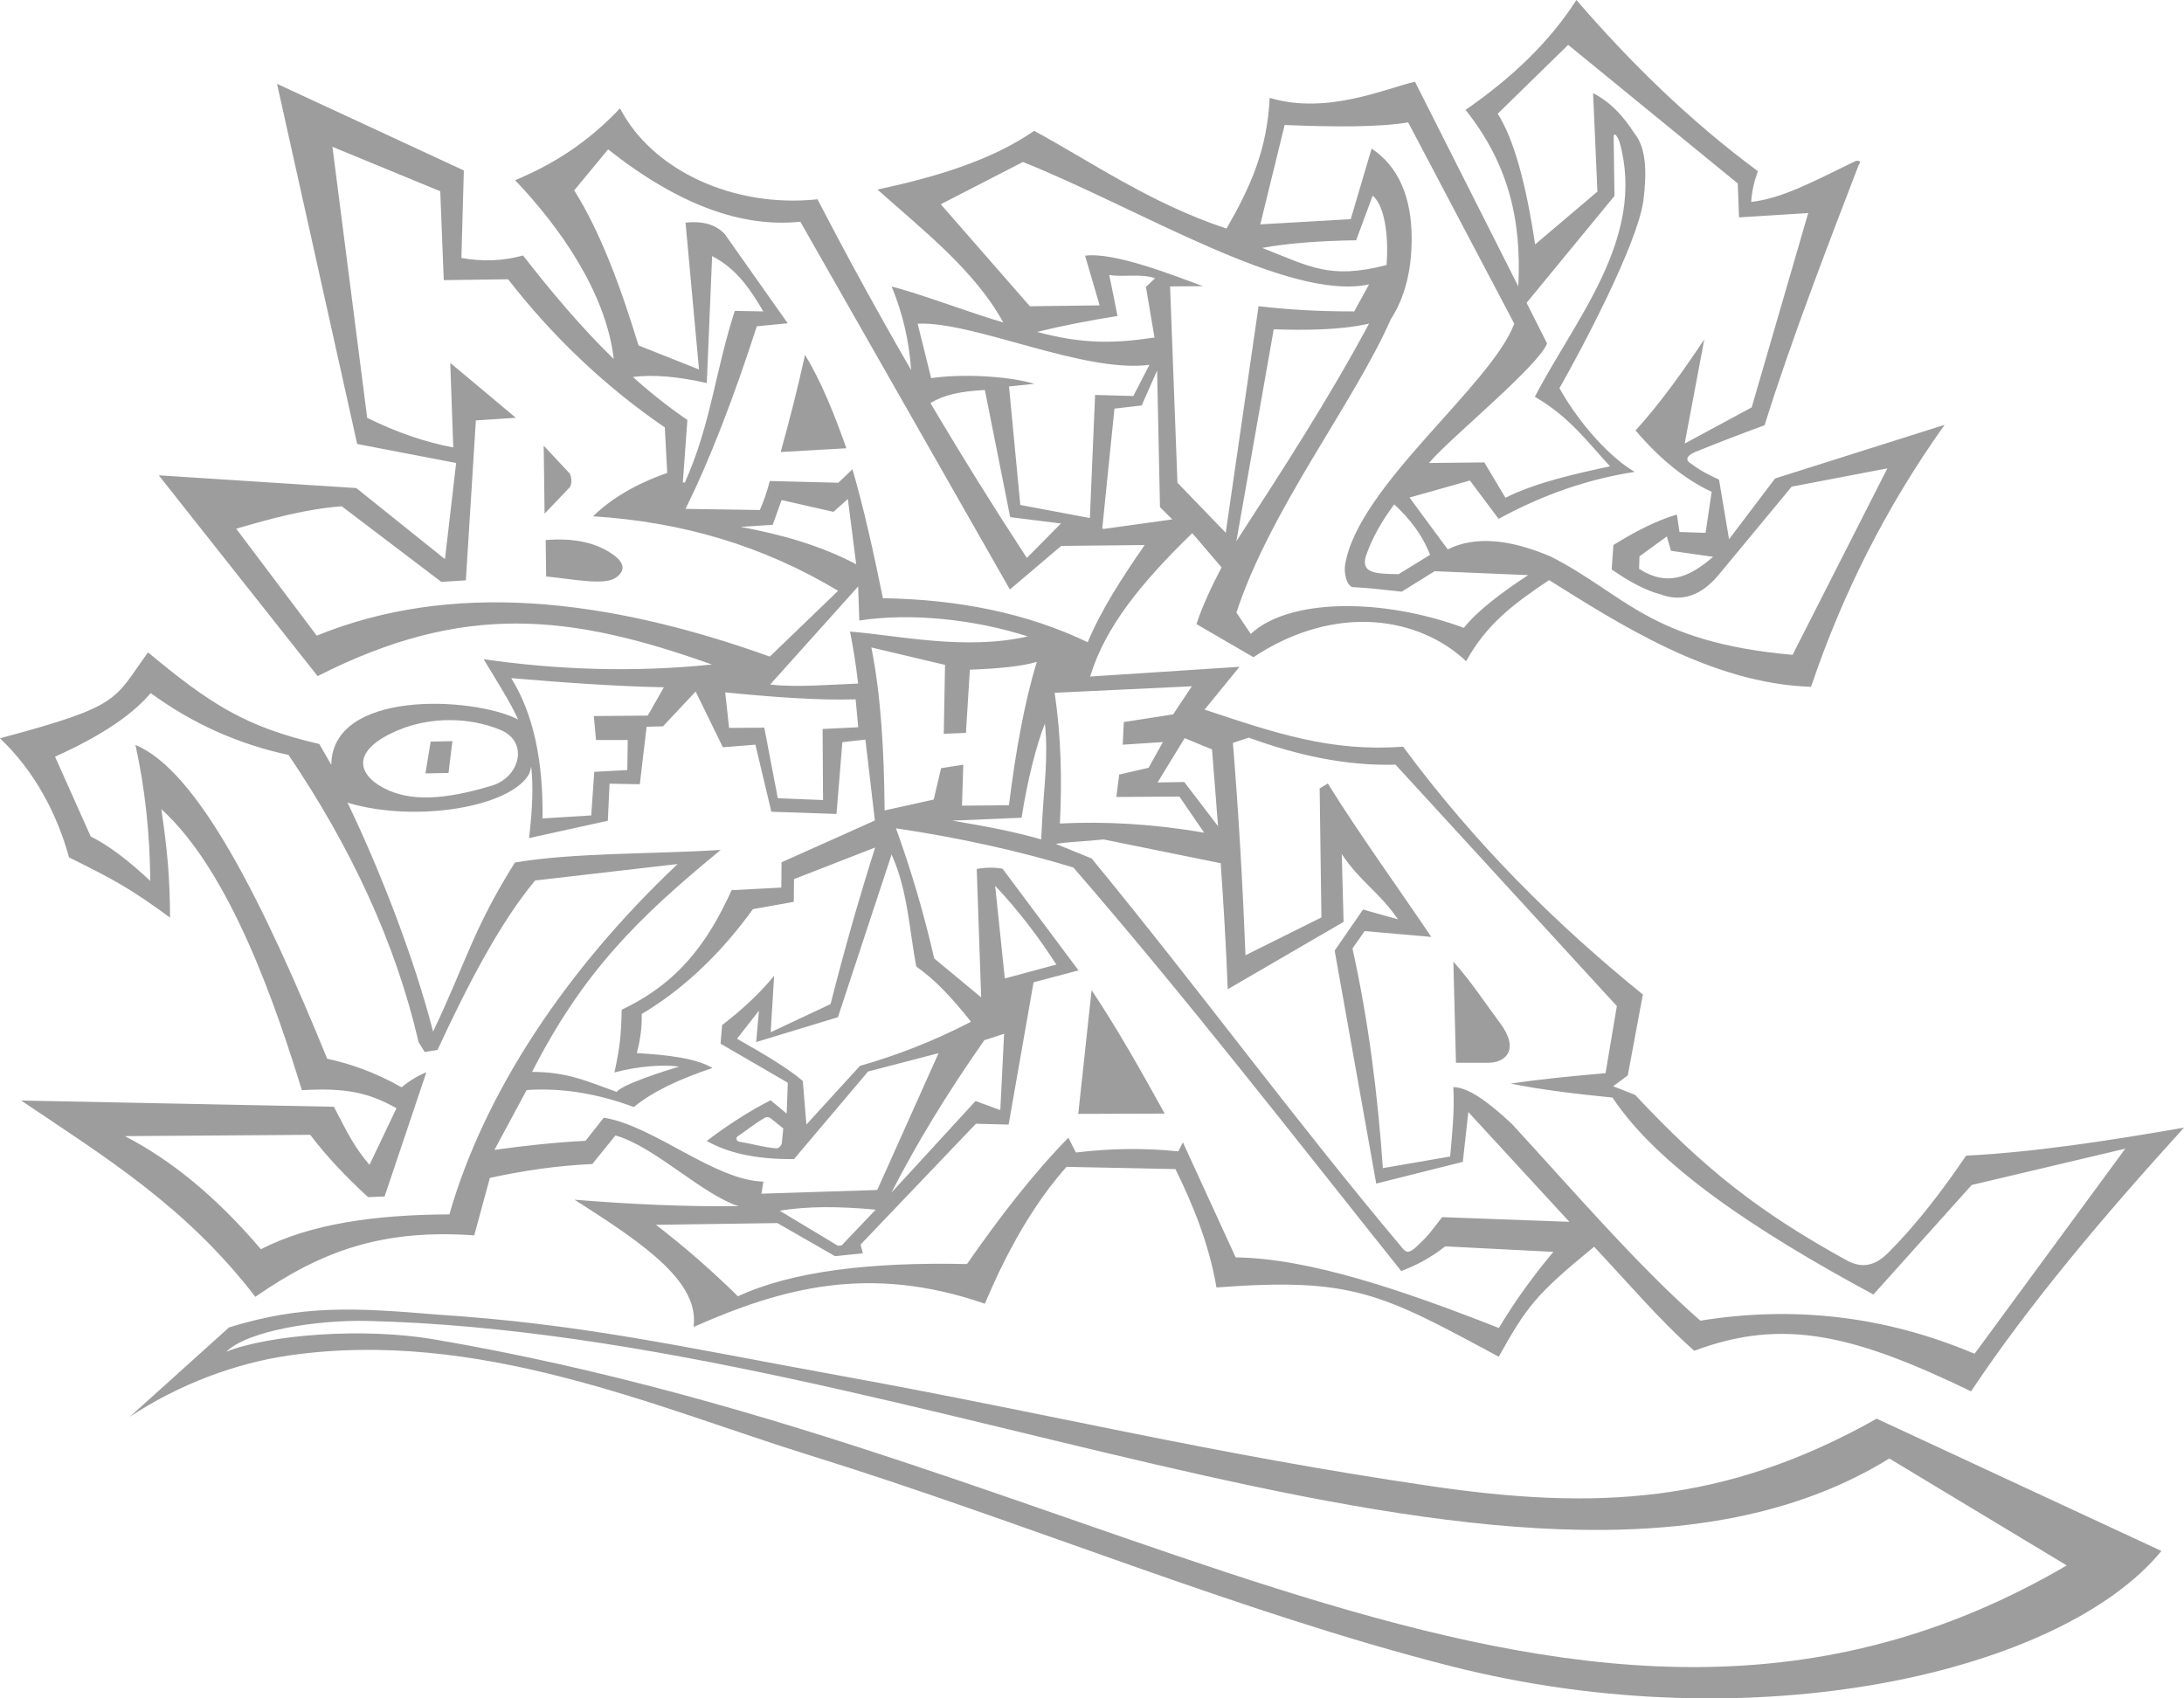 <svg width="72" height="56" viewBox="0 0 72 56" fill="none" xmlns="http://www.w3.org/2000/svg">
<path fill-rule="evenodd" clip-rule="evenodd" d="M15.211 8.506C15.914 8.632 16.592 8.604 17.244 8.424C18.168 9.612 19.149 10.781 20.234 11.839C19.978 9.632 18.431 7.46 16.982 5.942C18.18 5.443 19.344 4.736 20.44 3.572C21.496 5.61 24.173 6.866 26.951 6.571C27.941 8.482 28.969 10.358 30.038 12.203C29.968 11.248 29.776 10.383 29.396 9.448C30.289 9.668 32.06 10.341 33.074 10.632C32.142 8.929 30.47 7.626 28.929 6.251C30.858 5.834 32.675 5.294 34.094 4.314C35.968 5.331 37.96 6.722 40.435 7.536C41.227 6.161 41.775 4.938 41.858 3.227C43.753 3.799 45.718 2.901 46.648 2.695L50.053 9.442C50.176 7.162 49.676 5.337 48.316 3.623C49.82 2.582 51.076 1.397 51.969 0C53.732 2.044 55.677 3.958 57.951 5.644C57.83 5.981 57.752 6.319 57.732 6.657C58.72 6.55 59.709 6.023 61.119 5.336C61.234 5.261 61.401 5.306 61.28 5.428C60.373 7.792 59.06 11.175 58.174 14.02C57.394 14.308 56.627 14.601 55.884 14.904C55.664 14.999 55.558 15.119 55.673 15.235C56.077 15.529 56.222 15.604 56.671 15.814L57.002 17.78L58.519 15.776L64.108 14.008C62.167 16.729 60.727 19.617 59.705 22.645C56.407 22.546 53.321 20.534 51.07 19.128C49.96 19.869 49.016 20.556 48.334 21.802C46.815 20.363 44.069 19.857 41.321 21.669L39.443 20.577C39.633 19.997 39.949 19.321 40.271 18.708L39.305 17.579C37.61 19.222 36.419 20.703 35.94 22.307L40.863 21.986L39.711 23.398C42.042 24.172 43.878 24.799 46.255 24.619C48.639 27.847 51.316 30.486 54.16 32.791L53.663 35.46L53.181 35.816L53.905 36.101C56.194 38.55 58.013 39.981 60.901 41.568C61.305 41.777 61.733 41.811 62.23 41.327C63.197 40.359 64.032 39.258 64.816 38.105C67.04 37.992 69.5 37.617 72 37.181C69.349 40.098 66.894 43.003 64.98 45.875C61.142 44.023 58.803 43.433 55.856 44.538C54.738 43.56 53.577 42.193 52.553 41.108C50.606 42.702 50.328 43.093 49.409 44.735C45.529 42.643 44.588 42.112 40.104 42.451C39.858 41.02 39.339 39.747 38.751 38.547L35.161 38.474C33.617 40.197 32.701 42.455 32.468 42.986C28.657 41.671 25.787 42.463 22.865 43.753C23.054 42.297 21.36 41.092 18.939 39.557C20.764 39.706 22.571 39.79 24.351 39.771C23.141 39.383 21.578 37.8 20.289 37.439L19.528 38.38C18.327 38.439 17.293 38.592 16.15 38.838L15.634 40.733C12.629 40.522 10.63 41.225 8.418 42.759C6.101 39.75 3.438 38.139 0.697 36.287L11.008 36.493C11.47 37.385 11.68 37.818 12.181 38.408L13.071 36.541C12.163 36.032 11.425 35.861 9.952 35.946C9.114 33.229 7.611 28.755 5.319 26.68C5.517 28.034 5.598 28.908 5.606 30.255C4.269 29.277 3.776 29.016 2.277 28.27C1.87 26.81 1.144 25.433 0 24.343C4.03 23.265 3.728 23.092 4.88 21.51C6.926 23.212 8.095 23.972 10.526 24.531L10.921 25.219C10.947 22.735 15.559 22.971 17.053 23.708C17.064 23.715 17.075 23.723 17.085 23.731C16.813 23.132 16.428 22.54 15.944 21.735C18.284 22.075 20.825 22.184 23.47 21.91C18.791 20.244 15.287 19.847 10.471 22.293L5.234 15.672L11.746 16.093L14.669 18.436L15.038 15.266L11.775 14.639L9.133 2.764L15.291 5.62L15.211 8.506ZM17.541 35.343C18.716 35.343 19.37 35.66 20.334 36.004C20.461 35.775 22.001 35.275 22.388 35.172C21.909 35.09 21.014 35.154 20.256 35.362C20.436 34.528 20.475 34.177 20.496 33.293C22.346 32.415 23.317 31.116 24.12 29.351L25.758 29.266L25.766 28.432L28.842 27.054L28.53 24.387L27.77 24.471L27.577 26.838L25.43 26.765L24.903 24.554L23.831 24.639L22.933 22.801L21.858 23.948L21.317 23.963L21.093 25.858L20.095 25.84L20.038 27.063L17.442 27.633C17.559 26.642 17.58 25.899 17.513 25.279C17.495 25.36 17.472 25.44 17.444 25.517C16.843 26.604 13.748 27.135 11.498 26.479C11.481 26.47 11.465 26.461 11.45 26.452C12.535 28.7 13.658 31.605 14.278 34.014C15.357 31.748 15.591 30.646 16.975 28.439C18.908 28.111 21.496 28.164 23.758 28.026C20.995 30.291 19.21 32.076 17.541 35.343ZM25.705 39.921L27.623 41.075L27.748 41.062L28.811 39.947L28.868 39.886C27.701 39.776 26.626 39.764 25.705 39.921ZM29.387 39.325L29.486 39.218L32.161 36.303L32.977 36.602L33.102 34.086L32.472 34.293L32.463 34.281C31.184 36.099 30.187 37.765 29.387 39.325ZM32.01 33.69L31.995 33.669C31.427 32.952 30.843 32.31 30.207 31.871C29.983 30.696 29.922 29.376 29.429 28.263C29.417 28.232 29.407 28.202 29.394 28.172L27.624 33.54L24.929 34.359L25.021 33.323L24.297 34.249C25.178 34.749 26.001 35.237 26.467 35.645L26.584 37.079L28.35 35.145C29.508 34.812 30.713 34.365 32.01 33.69ZM25.822 37.207L25.425 36.887C25.349 36.825 25.267 36.806 25.17 36.883C24.895 37.036 24.575 37.301 24.314 37.471C24.239 37.541 24.299 37.632 24.364 37.642C24.756 37.705 25.221 37.842 25.61 37.864C25.657 37.867 25.755 37.791 25.775 37.692L25.822 37.207ZM51.737 40.286L48.406 36.667L48.225 38.309L45.37 39.026L44 31.344L44.934 29.99L46.087 30.311C45.455 29.394 44.851 29.088 44.234 28.16L44.294 30.397L40.475 32.617C40.422 31.253 40.34 29.856 40.243 28.462L36.38 27.678C35.8 27.743 35.279 27.752 34.806 27.824L35.988 28.306C39.565 32.656 42.626 36.862 46.252 41.176C46.407 41.353 46.505 41.252 46.647 41.155C47.092 40.74 47.158 40.633 47.542 40.132L51.737 40.286ZM34.325 27.678L34.354 27.123C34.419 25.87 34.563 25.017 34.448 23.856C34.181 24.523 33.871 25.711 33.679 26.962L31.398 27.058C32.294 27.215 33.316 27.384 34.325 27.678ZM33.126 32.262L34.824 31.804C34.237 30.895 33.578 30.023 32.807 29.206L33.126 32.262ZM39.054 24.339L38.161 25.8L39.042 25.785L40.155 27.242C40.091 26.39 40.023 25.543 39.956 24.709L39.054 24.339ZM33.884 20.984C32.127 20.422 30.042 20.197 28.329 20.46L28.29 19.337L25.391 22.569C26.207 22.677 27.537 22.564 28.289 22.539C28.22 21.906 28.109 21.253 28.023 20.825C29.556 20.941 31.813 21.459 33.884 20.984ZM50.327 9.985L51.002 11.324C50.727 12.053 47.883 14.387 47.185 15.179L47.109 15.266L48.934 15.247L49.63 16.413C50.64 15.902 52.021 15.602 53.079 15.377C52.345 14.586 51.752 13.752 50.6 13.083C51.914 10.536 54.276 7.853 53.394 4.69C53.322 4.483 53.187 4.305 53.198 4.557L53.224 6.461L50.327 9.985ZM45.964 16.631C45.573 17.155 45.232 17.724 45.019 18.367C44.883 18.903 45.351 18.921 46.109 18.931L47.141 18.296L47.146 18.297C46.885 17.621 46.462 17.091 45.964 16.631ZM56.478 18.36L55.088 18.161L54.95 17.688L54.048 18.345L54.036 18.755C54.964 19.353 55.688 19.036 56.478 18.36ZM41.612 8.174C43.197 8.795 43.823 9.215 45.68 8.748L45.71 8.737C45.776 7.97 45.699 6.827 45.253 6.451L44.708 7.923C43.541 7.939 42.493 8.015 41.612 8.174ZM45.133 10.67C44.118 10.901 42.94 10.885 41.991 10.858L40.76 17.844C42.22 15.59 43.798 13.166 45.133 10.67ZM34.187 10.944C35.676 11.342 36.697 11.334 38.06 11.129L37.778 9.46L38.082 9.173C37.599 9.011 36.997 9.147 36.569 9.066L36.842 10.418C35.902 10.57 35.038 10.735 34.187 10.944ZM38.146 12.218L37.638 13.369L36.74 13.473L36.338 17.429L36.398 17.439L38.647 17.126L38.241 16.719L38.146 12.218ZM30.674 13.29C31.699 15.023 32.759 16.725 33.852 18.397L34.976 17.261L33.303 17.051L32.468 12.86C31.633 12.902 31.116 13.024 30.674 13.29ZM20.865 12.43C21.433 12.94 22.029 13.416 22.661 13.847L22.511 15.908C22.541 15.912 22.573 15.917 22.578 15.907C23.437 13.997 23.572 12.264 24.224 10.25L25.163 10.268C24.779 9.614 24.316 8.873 23.476 8.444L23.301 12.63C22.364 12.418 21.546 12.342 20.865 12.43ZM24.419 17.373C25.744 17.621 27.024 17.973 28.226 18.605L27.952 16.453L27.477 16.877L25.767 16.488L25.474 17.305L24.419 17.373ZM14.943 14.754C14.023 14.582 13.076 14.256 12.105 13.777L10.959 4.84L14.514 6.306L14.629 9.237L16.75 9.208C18.265 11.158 20.018 12.795 21.917 14.093L21.996 15.594C20.945 15.962 20.144 16.445 19.552 17.023C22.493 17.211 25.148 17.99 27.63 19.48L25.379 21.649C19.908 19.689 14.845 19.166 10.442 20.959L7.787 17.433C8.941 17.096 10.112 16.779 11.266 16.693L14.549 19.186L15.358 19.135L15.688 13.862L17.007 13.776L14.843 11.965L14.943 14.754ZM17.953 16.937L17.924 14.695L18.785 15.615C18.846 15.763 18.864 15.912 18.791 16.059L17.953 16.937ZM17.99 17.807C18.898 17.733 19.681 17.876 20.284 18.339C20.626 18.622 20.583 18.858 20.277 19.064C19.883 19.299 18.925 19.101 18.005 19.007L17.99 17.807ZM25.737 14.904C26.022 13.879 26.293 12.821 26.54 11.699C27.096 12.624 27.517 13.684 27.902 14.781L25.737 14.904ZM28.103 15.473L27.637 15.917L25.379 15.86C25.287 16.206 25.18 16.528 25.05 16.816L22.599 16.779C23.422 15.119 24.202 13.071 24.95 10.759L25.968 10.658L23.889 7.713C23.581 7.386 23.137 7.284 22.6 7.34L23.044 12.182L21.051 11.391C20.457 9.444 19.792 7.649 18.93 6.276L20.048 4.925C22.354 6.751 24.461 7.514 26.384 7.31L33.293 19.437L34.985 18L37.737 17.971C36.971 19.071 36.281 20.154 35.859 21.176C33.865 20.219 31.599 19.764 29.107 19.724C28.802 18.231 28.483 16.774 28.103 15.473ZM34.102 12.655C33.152 12.376 31.606 12.329 30.698 12.469L30.252 10.673C32.102 10.587 35.699 12.31 37.893 12.03L37.362 13.058L36.102 13.022L35.93 17.081L33.636 16.65L33.264 12.743L34.102 12.655ZM38.817 15.917L38.574 9.444L39.657 9.436C38.727 9.093 36.724 8.299 35.772 8.431L36.252 10.069L33.952 10.098L31.014 6.735L33.723 5.341C37.555 6.873 42.476 9.942 45.133 9.378L44.645 10.268C43.495 10.27 42.45 10.21 41.491 10.096L40.409 17.567L38.817 15.917ZM45.218 4.898L44.53 7.226L41.548 7.398L42.351 4.121C43.999 4.189 45.464 4.197 46.423 4.035L49.921 10.673C49.152 12.718 44.77 16.027 44.345 18.618C44.304 18.874 44.373 19.259 44.574 19.358C45.11 19.381 45.615 19.444 46.208 19.509L47.297 18.834L50.379 18.963C49.47 19.559 48.707 20.143 48.258 20.701C45.543 19.701 42.492 19.73 41.234 20.902L40.761 20.198C41.882 16.779 44.635 13.288 45.85 10.528C46.338 9.775 46.535 8.866 46.539 7.884C46.543 6.468 46.078 5.471 45.218 4.898ZM53.891 15.559C53.111 15.107 52.095 14.02 51.41 12.8C52.161 11.483 53.969 8.067 54.177 6.622C54.299 5.667 54.265 4.866 53.891 4.41C53.494 3.797 53.097 3.375 52.519 3.069L52.662 6.317L50.608 8.06C50.308 6.049 49.904 4.575 49.375 3.75L51.698 1.479L57.288 6.048L57.331 7.168L59.611 7.025L57.748 13.433L55.539 14.625L56.185 11.191C55.468 12.261 54.752 13.276 53.919 14.193C54.7 15.11 55.533 15.8 56.428 16.218L56.228 17.57L55.368 17.541L55.282 16.966C54.584 17.172 53.887 17.536 53.189 17.971L53.132 18.776C53.701 19.171 54.246 19.469 54.738 19.595C55.444 19.863 56.095 19.647 56.687 18.92L59.067 16.046L62.221 15.443L59.096 21.592C54.364 21.169 53.575 19.59 51.111 18.345C49.783 17.784 48.636 17.66 47.728 18.115L46.467 16.405L48.459 15.844L49.405 17.108C50.88 16.301 52.376 15.793 53.891 15.559ZM12.631 25.973C11.69 25.463 11.658 24.671 13.178 24.055C14.189 23.645 15.442 23.632 16.492 24.064C17.451 24.457 17.133 25.626 16.22 25.903C14.666 26.372 13.507 26.448 12.631 25.973ZM14.026 25.501L14.198 24.452L14.915 24.438L14.786 25.487L14.026 25.501ZM29.163 26.722C29.146 24.802 29.049 22.963 28.726 21.348L31.155 21.923L31.113 24.194L31.844 24.165L31.973 22.082C32.893 22.046 33.681 21.974 34.18 21.824C33.77 23.17 33.481 24.785 33.262 26.551L31.714 26.565L31.757 25.214L31.025 25.329L30.782 26.363L29.163 26.722ZM34.941 27.153C35.015 25.716 34.981 24.28 34.769 22.843L39.292 22.628L38.675 23.555L37.049 23.807L37.012 24.554L38.338 24.468L37.865 25.316L36.897 25.539L36.803 26.278L38.881 26.264L39.698 27.456C38.025 27.166 36.444 27.078 34.941 27.153ZM41.06 31.497C40.969 29.187 40.838 26.856 40.645 24.494L41.171 24.322C42.716 24.887 44.347 25.26 46.007 25.213L53.303 33.173L52.93 35.385C51.839 35.48 50.769 35.583 49.805 35.729C50.779 35.926 51.93 36.069 53.159 36.189C54.652 38.442 57.87 40.585 61.761 42.683L65.001 39.072L70.065 37.874L65.096 44.637C62.069 43.355 59.057 43.065 56.055 43.545C54.036 41.779 51.948 39.351 49.853 37.07C49.11 36.371 48.427 35.854 47.913 35.844C47.955 36.671 47.869 37.409 47.807 38.133L45.59 38.516C45.417 36.08 45.117 33.66 44.587 31.275L44.988 30.7L47.185 30.892C46.048 29.205 44.844 27.549 43.774 25.834L43.505 25.997L43.563 30.25L41.06 31.497ZM32.346 32.886L30.798 31.602C30.465 30.147 30.047 28.716 29.537 27.311C31.659 27.627 33.659 28.074 35.386 28.604C39.057 32.835 42.609 37.419 46.194 41.909C46.667 41.729 47.123 41.504 47.646 41.095L51.21 41.277C50.508 42.113 49.913 42.951 49.413 43.787C46.209 42.528 43.149 41.49 40.736 41.459L38.997 37.666L38.844 37.963C37.781 37.852 36.661 37.858 35.47 38.001L35.222 37.512C34.034 38.726 32.937 40.158 31.878 41.679C28.682 41.607 26.098 41.92 24.328 42.742C23.452 41.88 22.55 41.095 21.624 40.385L25.628 40.328L27.529 41.419L28.446 41.324L28.37 41.037L32.173 37.053L33.251 37.08L34.074 32.389L35.555 31.996L33.051 28.643C32.781 28.595 32.497 28.599 32.2 28.652L32.346 32.886ZM35.987 32.647C36.838 33.923 37.62 35.314 38.396 36.718L35.547 36.727L35.987 32.647ZM47.913 31.708C48.506 32.37 48.969 33.087 49.451 33.73C50.108 34.605 49.638 35.036 49.079 35.042H47.999L47.913 31.708ZM28.851 27.944C28.316 29.631 27.826 31.351 27.382 33.107L25.407 34.036L25.521 32.173C25.015 32.794 24.429 33.319 23.807 33.8L23.755 34.413L25.971 35.7L25.935 36.718L25.404 36.278C24.691 36.645 23.99 37.092 23.3 37.62C23.971 38.001 24.882 38.23 26.176 38.218L28.618 35.33L30.941 34.726L28.92 39.237L25.102 39.359L25.167 38.96C23.551 38.924 21.554 37.113 19.904 36.853L19.304 37.615C18.34 37.662 17.31 37.774 16.301 37.914L17.361 35.942C18.505 35.863 19.683 36.05 20.895 36.502C21.542 35.97 22.449 35.562 23.487 35.215C22.972 34.9 22.042 34.783 20.995 34.723C21.11 34.281 21.169 33.849 21.155 33.434C22.575 32.591 23.809 31.382 24.821 29.977L26.168 29.736L26.177 28.986L28.851 27.944ZM22.34 28.489C18.656 31.969 15.966 36.025 14.815 40.041C12.354 40.053 10.241 40.35 8.601 41.19C7.126 39.454 5.629 38.241 4.115 37.461L10.228 37.418C10.743 38.103 11.39 38.788 12.134 39.472L12.679 39.45L14.056 35.355C13.784 35.463 13.511 35.627 13.239 35.85C12.334 35.34 11.539 35.074 10.787 34.909C8.684 29.762 6.531 25.416 4.466 24.563C4.781 26 4.943 27.494 4.954 29.046C4.263 28.396 3.604 27.886 2.99 27.58L1.815 24.951C3.133 24.352 4.262 23.681 4.969 22.853C6.385 23.889 7.906 24.547 9.513 24.893C11.572 27.939 13.041 31.087 13.8 34.362L14 34.686L14.423 34.62C15.448 32.407 16.501 30.402 17.641 29.032L22.34 28.489ZM7.552 43.767C9.973 43.02 11.68 43.116 14.441 43.347C19.228 43.66 22.428 44.402 27.667 45.354C34.834 46.657 39.883 47.93 47.167 49C52.569 49.794 56.852 49.606 61.869 46.777L71.256 51.139C67.996 55.119 57.908 57.505 47.793 54.928C40.87 53.163 33.716 50.164 26.734 47.997C21.686 46.43 15.763 43.776 9.49 44.698C7.84 44.941 5.954 45.603 4.277 46.717L7.552 43.767ZM7.46 44.569C8.191 43.857 10.502 43.517 12.101 43.554C30.29 43.981 50.752 55.204 62.285 48.09L68.135 51.616C52.036 61.032 36.976 48.023 14.303 44.161C11.987 43.766 8.889 44.002 7.46 44.569ZM25.642 26.321L25.197 23.993L24.036 24.001L23.908 22.83C25.481 22.984 26.979 23.097 28.208 23.059L28.294 23.979L27.119 24.036L27.133 26.379L25.642 26.321ZM17.886 26.986C17.912 25.111 17.591 23.547 16.854 22.36C18.602 22.509 20.308 22.629 21.886 22.662L21.355 23.595L19.577 23.61L19.649 24.4H20.695L20.68 25.391L19.591 25.449L19.491 26.886L17.886 26.986Z" fill="#9D9D9D"/>
</svg>
